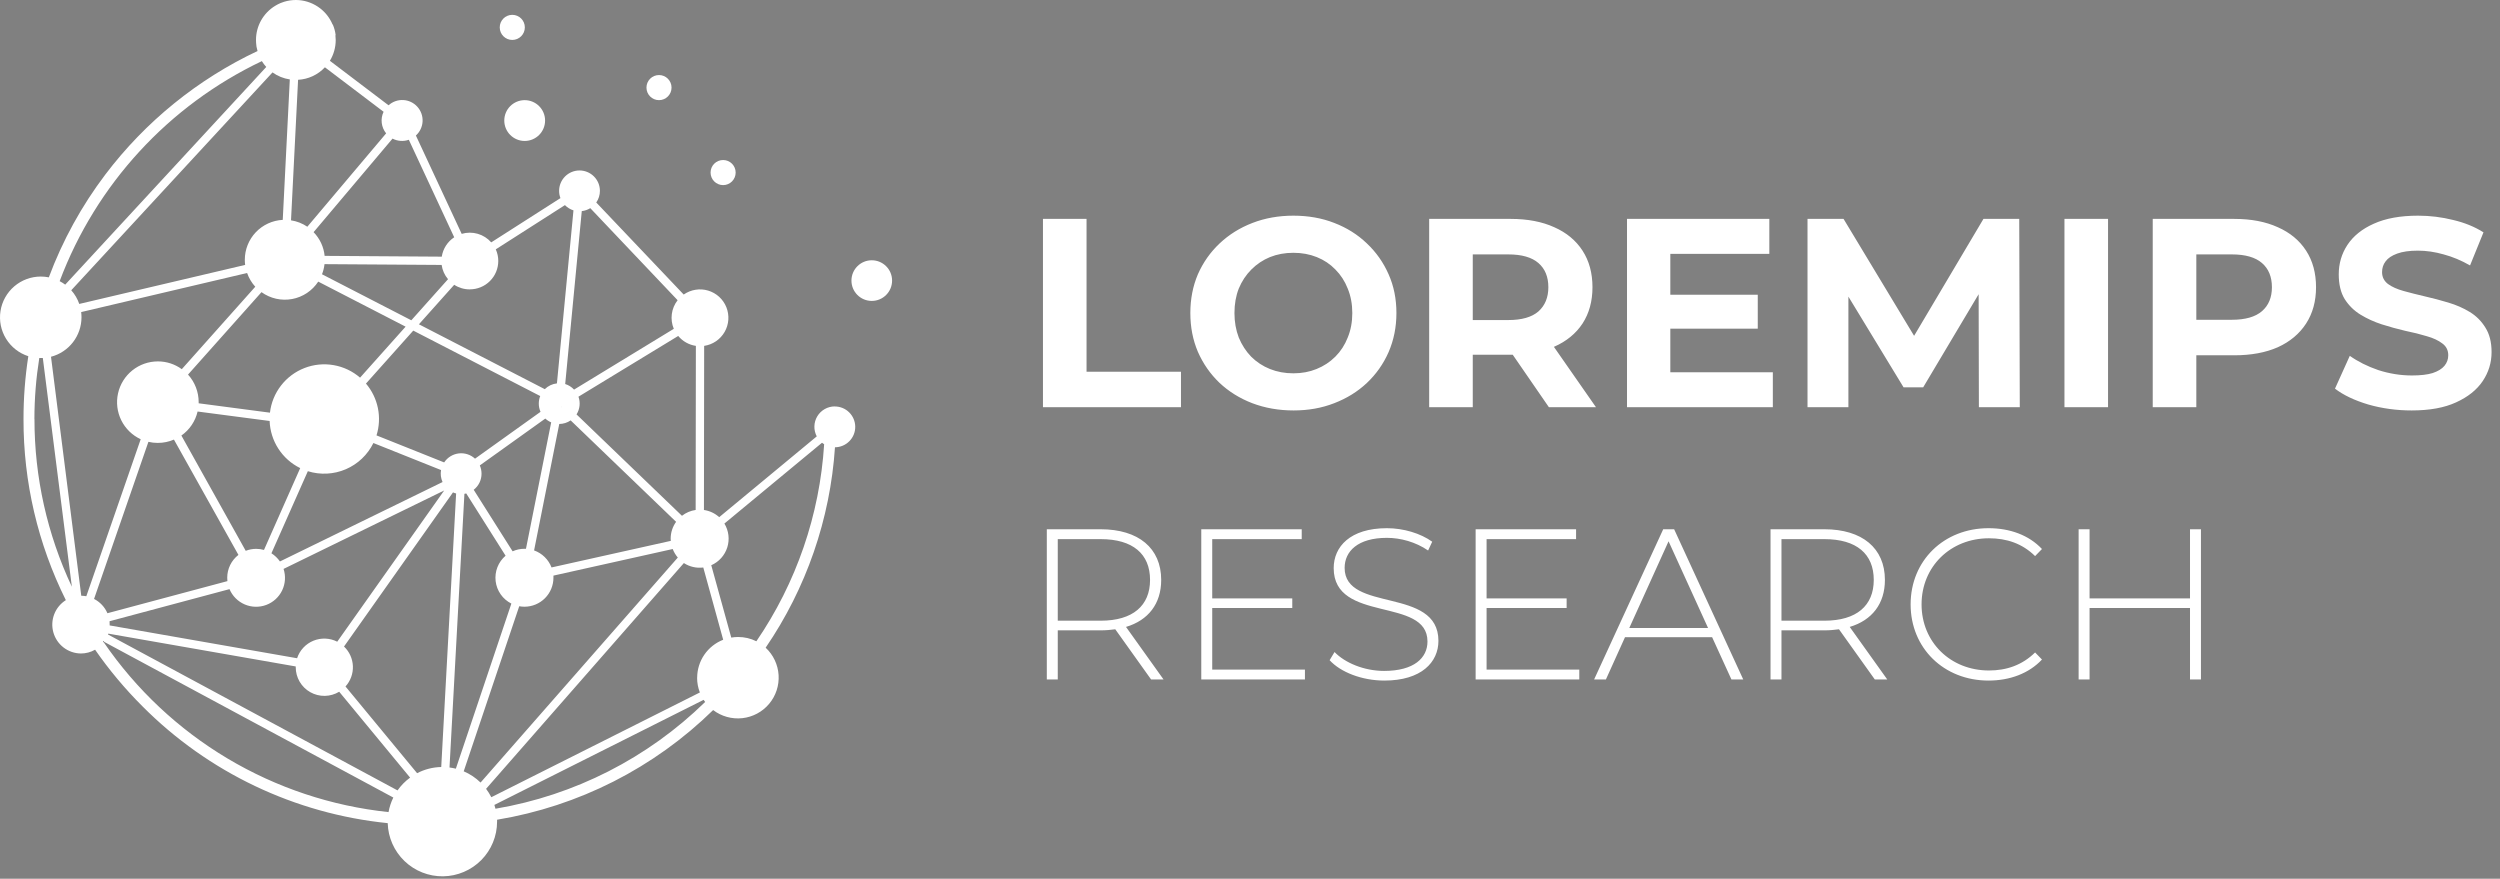 <svg width="202" height="71" viewBox="0 0 202 71" fill="none" xmlns="http://www.w3.org/2000/svg">
<rect x="0" y="0" width="202" height="71" fill="#808080" stroke="none"/>
<path d="M35.472 65.67L35.451 65.658L35.452 65.645L35.472 65.67Z" fill="black"/>
<path d="M67.452 32.838C67.168 32.837 66.888 32.911 66.64 33.051C66.392 33.191 66.185 33.392 66.038 33.636C65.891 33.88 65.81 34.157 65.803 34.442C65.795 34.726 65.861 35.008 65.994 35.259L58.112 41.787C57.768 41.475 57.338 41.273 56.878 41.207L56.896 27.947C57.238 27.896 57.565 27.769 57.851 27.574C58.137 27.379 58.376 27.122 58.549 26.822C58.721 26.522 58.824 26.187 58.849 25.842C58.874 25.496 58.82 25.15 58.692 24.828C58.564 24.507 58.365 24.218 58.109 23.984C57.854 23.751 57.549 23.578 57.217 23.479C56.885 23.38 56.535 23.357 56.194 23.413C55.852 23.468 55.527 23.6 55.243 23.799L48.177 16.361C48.371 16.086 48.474 15.758 48.473 15.421C48.473 14.984 48.3 14.565 47.99 14.256C47.681 13.947 47.262 13.773 46.825 13.773C46.387 13.773 45.968 13.947 45.659 14.256C45.35 14.565 45.176 14.984 45.176 15.421C45.175 15.622 45.212 15.821 45.284 16.008L39.691 19.584C39.401 19.253 39.022 19.012 38.599 18.89C38.175 18.768 37.726 18.77 37.304 18.896L33.604 10.95C33.928 10.657 34.123 10.248 34.145 9.811C34.166 9.375 34.014 8.948 33.721 8.624C33.428 8.3 33.018 8.105 32.582 8.083C32.146 8.061 31.718 8.214 31.394 8.507L26.674 4.927L26.655 4.913C26.963 4.407 27.126 3.826 27.125 3.234C27.125 3.103 27.117 2.973 27.101 2.843H27.121C27.086 2.547 27.008 2.257 26.891 1.983H26.873C26.629 1.398 26.217 0.898 25.691 0.546C25.164 0.193 24.545 0.003 23.912 0C23.586 0 23.263 0.049 22.951 0.145C22.853 0.176 22.757 0.212 22.662 0.25C22.518 0.311 22.378 0.382 22.244 0.465C21.768 0.751 21.374 1.157 21.101 1.641C20.828 2.125 20.684 2.671 20.685 3.227C20.685 3.38 20.695 3.534 20.716 3.686C20.717 3.691 20.717 3.697 20.716 3.702L20.726 3.772L20.737 3.822C20.755 3.924 20.779 4.025 20.809 4.123C15.963 6.408 11.743 9.833 8.509 14.105C6.593 16.637 5.055 19.435 3.945 22.41C3.731 22.367 3.513 22.345 3.295 22.345C2.509 22.346 1.749 22.627 1.152 23.138C0.556 23.649 0.161 24.356 0.04 25.133C-0.082 25.909 0.078 26.703 0.49 27.372C0.902 28.041 1.54 28.541 2.288 28.781C2.028 30.463 1.898 32.162 1.899 33.863C1.888 38.939 3.059 43.947 5.32 48.491C4.893 48.759 4.564 49.158 4.382 49.628C4.201 50.098 4.176 50.614 4.312 51.099C4.449 51.585 4.738 52.013 5.138 52.32C5.538 52.627 6.026 52.796 6.53 52.802C6.935 52.804 7.332 52.698 7.683 52.496C8.818 54.131 10.098 55.661 11.507 57.067C16.822 62.413 23.827 65.75 31.327 66.51C31.36 67.67 31.847 68.771 32.685 69.575C33.523 70.379 34.643 70.821 35.804 70.806C36.964 70.79 38.072 70.319 38.889 69.493C39.705 68.667 40.163 67.554 40.164 66.393C40.164 66.34 40.164 66.288 40.164 66.234C46.755 65.141 52.849 62.048 57.622 57.373C58.295 57.886 59.141 58.121 59.982 58.028C60.824 57.935 61.597 57.522 62.143 56.874C62.688 56.226 62.963 55.394 62.911 54.548C62.859 53.703 62.484 52.91 61.864 52.334C65.146 47.534 67.08 41.942 67.466 36.14C67.682 36.139 67.896 36.095 68.096 36.01C68.295 35.926 68.476 35.803 68.628 35.649C68.78 35.495 68.9 35.313 68.982 35.112C69.064 34.911 69.105 34.697 69.103 34.48C69.102 34.264 69.058 34.05 68.973 33.85C68.889 33.651 68.767 33.47 68.612 33.318C68.458 33.166 68.276 33.045 68.075 32.964C67.874 32.883 67.66 32.841 67.443 32.843L67.452 32.838ZM56.226 27.945L56.209 41.205C55.805 41.262 55.423 41.425 55.102 41.676L46.584 33.485C46.717 33.273 46.8 33.035 46.827 32.787C46.854 32.539 46.824 32.288 46.74 32.053L54.8 27.145C55.158 27.577 55.663 27.862 56.218 27.945H56.226ZM54.201 43.702L44.563 45.85C44.442 45.532 44.253 45.245 44.009 45.007C43.766 44.769 43.474 44.587 43.154 44.473L45.188 34.257C45.517 34.255 45.837 34.154 46.109 33.968L54.629 42.163C54.343 42.561 54.189 43.038 54.19 43.528C54.19 43.585 54.201 43.644 54.201 43.702ZM35.89 37.364L30.422 35.18C30.645 34.467 30.684 33.709 30.535 32.977C30.386 32.245 30.054 31.562 29.57 30.993L33.392 26.713L43.649 32C43.573 32.194 43.534 32.4 43.534 32.609C43.533 32.838 43.582 33.065 43.675 33.275L38.382 37.061C38.206 36.899 37.998 36.777 37.77 36.704C37.543 36.631 37.303 36.607 37.066 36.636C36.829 36.665 36.601 36.744 36.398 36.87C36.195 36.995 36.021 37.163 35.89 37.362V37.364ZM8.852 50.195L18.544 47.602C18.778 48.156 19.218 48.599 19.771 48.837C20.324 49.075 20.947 49.09 21.511 48.879C22.075 48.669 22.535 48.248 22.797 47.706C23.058 47.163 23.099 46.541 22.912 45.968L35.891 39.63L27.249 51.849C26.952 51.698 26.625 51.613 26.292 51.599C25.959 51.586 25.627 51.645 25.319 51.772C25.011 51.899 24.734 52.091 24.507 52.335C24.28 52.579 24.109 52.87 24.005 53.186L8.86 50.534C8.862 50.511 8.862 50.488 8.86 50.465C8.862 50.375 8.86 50.285 8.852 50.195ZM32.773 26.394L29.093 30.514C28.486 29.989 27.747 29.639 26.955 29.502C26.164 29.365 25.35 29.446 24.601 29.737C23.852 30.028 23.197 30.517 22.706 31.153C22.214 31.788 21.905 32.546 21.812 33.344L16.052 32.586C16.052 32.555 16.052 32.524 16.052 32.492C16.053 31.669 15.746 30.875 15.192 30.267L21.129 23.606C21.483 23.861 21.884 24.042 22.309 24.137C22.735 24.233 23.175 24.241 23.604 24.161C24.032 24.082 24.44 23.916 24.803 23.674C25.165 23.432 25.475 23.119 25.714 22.755L32.773 26.394ZM26.018 22.161C26.122 21.898 26.189 21.624 26.22 21.343L35.685 21.407C35.744 21.832 35.923 22.231 36.201 22.558L33.234 25.88L26.018 22.161ZM35.757 38.95L22.619 45.366C22.436 45.102 22.202 44.877 21.931 44.705L24.874 38.073C25.883 38.388 26.972 38.331 27.943 37.914C28.915 37.496 29.705 36.745 30.171 35.796L35.637 37.98C35.578 38.306 35.62 38.643 35.757 38.945V38.95ZM15.966 33.251L21.786 34.015C21.815 34.814 22.06 35.59 22.495 36.26C22.93 36.931 23.538 37.471 24.256 37.823L21.33 44.435C21.125 44.377 20.913 44.347 20.7 44.347C20.411 44.347 20.124 44.401 19.854 44.506L14.656 35.192C15.317 34.728 15.783 34.037 15.966 33.251ZM38.908 38.274C38.908 38.044 38.861 37.817 38.769 37.606L44.061 33.82C44.2 33.949 44.361 34.053 44.536 34.127L42.498 44.342H42.374C42.045 44.341 41.719 44.411 41.419 44.547L38.275 39.575C38.473 39.421 38.633 39.224 38.743 38.998C38.852 38.773 38.909 38.525 38.908 38.274ZM45.341 32.87L45.365 32.882H45.357L45.341 32.87ZM47.007 17.056C47.252 17.031 47.487 16.95 47.695 16.819L54.751 24.257C54.499 24.58 54.337 24.964 54.283 25.371C54.229 25.777 54.284 26.19 54.443 26.568L46.384 31.48C46.189 31.269 45.942 31.114 45.668 31.029L47.007 17.056ZM37.962 23.379C38.263 23.38 38.562 23.321 38.84 23.206C39.119 23.092 39.372 22.923 39.586 22.71C39.799 22.498 39.969 22.245 40.085 21.967C40.2 21.688 40.26 21.39 40.261 21.089C40.262 20.764 40.193 20.443 40.059 20.147L45.647 16.573C45.838 16.769 46.075 16.915 46.336 16.998L45 30.977C44.63 31.018 44.284 31.182 44.019 31.444L33.849 26.203L36.7 23.011C37.075 23.256 37.514 23.385 37.962 23.383V23.379ZM31.716 11.2C31.918 11.305 32.138 11.367 32.365 11.383C32.591 11.399 32.819 11.369 33.033 11.293L36.7 19.172C36.432 19.348 36.205 19.578 36.031 19.848C35.858 20.118 35.744 20.421 35.695 20.738L26.23 20.674C26.158 19.953 25.844 19.278 25.338 18.758L31.716 11.2ZM24.084 6.448C24.91 6.404 25.686 6.042 26.252 5.438L26.269 5.45L30.994 9.032C30.86 9.312 30.808 9.625 30.845 9.933C30.881 10.242 31.005 10.534 31.2 10.775L24.832 18.32C24.437 18.051 23.987 17.875 23.514 17.803L24.084 6.466V6.448ZM23.416 6.417V6.431L22.846 17.765C22.018 17.807 21.238 18.166 20.667 18.767C20.097 19.369 19.779 20.167 19.781 20.996C19.781 21.133 19.79 21.269 19.807 21.405L6.404 24.558C6.265 24.15 6.045 23.775 5.757 23.453L22.019 5.851C22.432 6.148 22.91 6.342 23.413 6.417H23.416ZM21.158 4.939C21.262 5.107 21.381 5.265 21.514 5.411L5.269 22.999C5.127 22.893 4.977 22.799 4.821 22.717C7.762 14.9 13.618 8.528 21.158 4.939ZM2.78 33.851C2.782 32.203 2.914 30.557 3.174 28.929H3.288C3.344 28.929 3.401 28.929 3.46 28.929L5.807 47.409C3.812 43.17 2.78 38.542 2.785 33.856L2.78 33.851ZM6.566 48.135L4.121 28.826C4.825 28.642 5.449 28.23 5.895 27.654C6.341 27.078 6.583 26.37 6.585 25.642C6.586 25.5 6.576 25.357 6.558 25.215L19.966 22.058C20.108 22.468 20.333 22.846 20.626 23.168L14.689 29.829C14.128 29.42 13.451 29.2 12.757 29.201C12.005 29.201 11.277 29.457 10.691 29.928C10.105 30.398 9.698 31.054 9.536 31.788C9.374 32.521 9.467 33.288 9.8 33.961C10.133 34.634 10.686 35.173 11.368 35.49L6.974 48.176C6.843 48.151 6.71 48.138 6.577 48.137L6.566 48.135ZM7.599 48.395L11.992 35.7C12.24 35.759 12.493 35.788 12.748 35.787C13.197 35.788 13.642 35.697 14.054 35.519L19.265 44.836C18.983 45.054 18.755 45.333 18.598 45.653C18.441 45.973 18.36 46.325 18.36 46.681C18.36 46.772 18.365 46.864 18.375 46.955L8.68 49.548C8.466 49.052 8.087 48.645 7.607 48.397L7.599 48.395ZM31.394 65.617C26.794 65.132 22.354 63.653 18.38 61.284C14.407 58.914 10.996 55.711 8.382 51.894L8.325 51.813L8.409 51.858L31.78 64.441C31.597 64.813 31.467 65.209 31.394 65.617ZM32.121 63.865L8.728 51.269C8.737 51.245 8.744 51.221 8.75 51.197L23.895 53.849C23.893 53.87 23.893 53.892 23.895 53.914C23.895 54.324 24.004 54.727 24.211 55.081C24.418 55.435 24.715 55.728 25.073 55.929C25.43 56.131 25.835 56.233 26.245 56.227C26.655 56.22 27.056 56.104 27.407 55.892L33.136 62.832C32.743 63.118 32.4 63.467 32.121 63.865ZM35.451 65.658V65.646L35.47 65.67L35.451 65.658ZM35.652 61.975C34.972 61.989 34.305 62.16 33.702 62.474L27.916 55.467C28.322 55.02 28.536 54.432 28.514 53.828C28.491 53.225 28.234 52.655 27.796 52.24L36.602 39.785C36.684 39.822 36.768 39.851 36.855 39.873L35.652 61.975ZM36.32 62.013L37.525 39.9C37.574 39.893 37.624 39.883 37.672 39.871L40.851 44.901C40.558 45.152 40.331 45.471 40.191 45.83C40.051 46.19 40.002 46.578 40.048 46.961C40.094 47.344 40.234 47.709 40.456 48.025C40.677 48.34 40.973 48.596 41.318 48.77L36.833 62.109C36.664 62.067 36.492 62.035 36.32 62.013ZM38.829 63.23C38.435 62.845 37.974 62.538 37.468 62.323L41.954 48.984C42.093 49.01 42.234 49.023 42.376 49.023C42.997 49.023 43.592 48.776 44.032 48.337C44.471 47.898 44.718 47.302 44.718 46.681C44.718 46.621 44.718 46.562 44.718 46.509L54.355 44.361C54.452 44.612 54.591 44.845 54.767 45.05L38.829 63.23ZM40.034 65.345C40.008 65.242 39.979 65.136 39.946 65.037L56.854 56.547C56.892 56.609 56.934 56.669 56.977 56.719C52.339 61.25 46.431 64.259 40.039 65.345H40.034ZM56.326 54.761C56.326 55.168 56.401 55.572 56.548 55.952L39.698 64.415C39.578 64.177 39.436 63.95 39.275 63.737L55.257 45.495C55.721 45.797 56.276 45.924 56.825 45.853L58.434 51.692C57.815 51.933 57.284 52.354 56.908 52.902C56.533 53.449 56.332 54.097 56.331 54.761H56.326ZM66.591 35.896C66.233 41.599 64.341 47.099 61.114 51.815C60.654 51.585 60.147 51.467 59.634 51.47C59.45 51.47 59.267 51.486 59.086 51.517L57.47 45.671C57.777 45.536 58.05 45.338 58.274 45.089C58.497 44.84 58.664 44.546 58.765 44.227C58.865 43.908 58.896 43.572 58.856 43.24C58.815 42.908 58.705 42.588 58.531 42.303L66.419 35.774C66.474 35.818 66.531 35.859 66.591 35.896Z" fill="white"/>
<path d="M56.533 43.524H56.532V43.526H56.533V43.524Z" fill="black"/>
<path d="M42.395 11.389C43.305 11.389 44.043 10.651 44.043 9.74C44.043 8.83 43.305 8.092 42.395 8.092C41.484 8.092 40.746 8.83 40.746 9.74C40.746 10.651 41.484 11.389 42.395 11.389Z" fill="white"/>
<path d="M41.393 3.227C41.953 3.227 42.407 2.773 42.407 2.213C42.407 1.653 41.953 1.199 41.393 1.199C40.833 1.199 40.379 1.653 40.379 2.213C40.379 2.773 40.833 3.227 41.393 3.227Z" fill="white"/>
<path d="M53.248 8.092C53.807 8.092 54.261 7.638 54.261 7.078C54.261 6.518 53.807 6.064 53.248 6.064C52.688 6.064 52.234 6.518 52.234 7.078C52.234 7.638 52.688 8.092 53.248 8.092Z" fill="white"/>
<path d="M58.428 14.957C58.987 14.957 59.441 14.503 59.441 13.943C59.441 13.383 58.987 12.93 58.428 12.93C57.868 12.93 57.414 13.383 57.414 13.943C57.414 14.503 57.868 14.957 58.428 14.957Z" fill="white"/>
<path d="M70.439 24.314C71.346 24.314 72.081 23.579 72.081 22.672C72.081 21.765 71.346 21.03 70.439 21.03C69.532 21.03 68.797 21.765 68.797 22.672C68.797 23.579 69.532 24.314 70.439 24.314Z" fill="white"/>
<path d="M45.365 32.886L45.362 32.888L45.353 32.895L45.341 32.874L45.365 32.886Z" fill="black"/>
<path d="M37.137 38.582L37.135 38.584L37.13 38.582H37.137Z" fill="black"/>
<path d="M37.144 39.02L37.139 39.024L37.137 39.023L37.144 39.02Z" fill="black"/>
<path d="M37.262 38.275H37.26L37.258 38.273L37.262 38.275Z" fill="black"/>
<path d="M20.69 46.678V46.681L20.685 46.679L20.688 46.678H20.69Z" fill="black"/>
<path d="M8.41 51.858L8.382 51.894L8.325 51.812L8.41 51.858Z" fill="black"/>
<path d="M84.271 32.903V17.687H87.793V30.034H95.423V32.903H84.271ZM104.527 33.164C103.324 33.164 102.208 32.968 101.179 32.577C100.165 32.186 99.281 31.635 98.527 30.925C97.788 30.215 97.208 29.382 96.788 28.425C96.382 27.469 96.179 26.425 96.179 25.295C96.179 24.165 96.382 23.121 96.788 22.165C97.208 21.208 97.795 20.375 98.549 19.665C99.302 18.955 100.186 18.404 101.201 18.013C102.215 17.621 103.317 17.426 104.505 17.426C105.708 17.426 106.809 17.621 107.809 18.013C108.824 18.404 109.7 18.955 110.439 19.665C111.193 20.375 111.78 21.208 112.2 22.165C112.62 23.107 112.831 24.15 112.831 25.295C112.831 26.425 112.62 27.476 112.2 28.447C111.78 29.404 111.193 30.237 110.439 30.947C109.7 31.642 108.824 32.186 107.809 32.577C106.809 32.968 105.715 33.164 104.527 33.164ZM104.505 30.164C105.186 30.164 105.809 30.048 106.374 29.817C106.954 29.585 107.461 29.251 107.896 28.817C108.331 28.382 108.664 27.867 108.896 27.273C109.142 26.679 109.266 26.02 109.266 25.295C109.266 24.57 109.142 23.911 108.896 23.317C108.664 22.723 108.331 22.208 107.896 21.773C107.476 21.339 106.976 21.005 106.396 20.773C105.816 20.541 105.186 20.426 104.505 20.426C103.824 20.426 103.193 20.541 102.614 20.773C102.048 21.005 101.549 21.339 101.114 21.773C100.679 22.208 100.338 22.723 100.092 23.317C99.86 23.911 99.744 24.57 99.744 25.295C99.744 26.005 99.86 26.665 100.092 27.273C100.338 27.867 100.672 28.382 101.092 28.817C101.527 29.251 102.034 29.585 102.614 29.817C103.193 30.048 103.824 30.164 104.505 30.164ZM115.477 32.903V17.687H122.064C123.426 17.687 124.6 17.911 125.585 18.36C126.571 18.795 127.332 19.426 127.868 20.252C128.404 21.078 128.672 22.063 128.672 23.208C128.672 24.338 128.404 25.317 127.868 26.143C127.332 26.954 126.571 27.578 125.585 28.012C124.6 28.447 123.426 28.664 122.064 28.664H117.434L118.999 27.121V32.903H115.477ZM125.151 32.903L121.347 27.382H125.107L128.955 32.903H125.151ZM118.999 27.512L117.434 25.86H121.868C122.955 25.86 123.767 25.628 124.303 25.165C124.839 24.686 125.107 24.034 125.107 23.208C125.107 22.367 124.839 21.715 124.303 21.252C123.767 20.788 122.955 20.556 121.868 20.556H117.434L118.999 18.882V27.512ZM134.701 23.817H142.027V26.556H134.701V23.817ZM134.962 30.077H143.245V32.903H131.462V17.687H142.962V20.513H134.962V30.077ZM146.047 32.903V17.687H148.959L155.437 28.425H153.894L160.263 17.687H163.154L163.198 32.903H159.894L159.872 22.752H160.481L155.394 31.295H153.807L148.612 22.752H149.351V32.903H146.047ZM166.808 32.903V17.687H170.33V32.903H166.808ZM173.941 32.903V17.687H180.528C181.89 17.687 183.064 17.911 184.049 18.36C185.035 18.795 185.796 19.426 186.332 20.252C186.868 21.078 187.136 22.063 187.136 23.208C187.136 24.338 186.868 25.317 186.332 26.143C185.796 26.969 185.035 27.607 184.049 28.056C183.064 28.491 181.89 28.708 180.528 28.708H175.897L177.463 27.121V32.903H173.941ZM177.463 27.512L175.897 25.838H180.332C181.419 25.838 182.231 25.607 182.767 25.143C183.303 24.679 183.571 24.034 183.571 23.208C183.571 22.367 183.303 21.715 182.767 21.252C182.231 20.788 181.419 20.556 180.332 20.556H175.897L177.463 18.882V27.512ZM194.862 33.164C193.645 33.164 192.478 33.005 191.362 32.686C190.247 32.353 189.348 31.925 188.667 31.403L189.863 28.751C190.515 29.215 191.283 29.599 192.167 29.904C193.065 30.193 193.971 30.338 194.884 30.338C195.58 30.338 196.138 30.273 196.558 30.143C196.993 29.998 197.312 29.802 197.514 29.556C197.717 29.309 197.819 29.027 197.819 28.708C197.819 28.302 197.659 27.983 197.34 27.751C197.022 27.505 196.601 27.309 196.08 27.164C195.558 27.005 194.978 26.86 194.341 26.73C193.717 26.585 193.087 26.411 192.449 26.208C191.826 26.005 191.254 25.744 190.732 25.425C190.21 25.107 189.783 24.686 189.45 24.165C189.131 23.643 188.971 22.976 188.971 22.165C188.971 21.295 189.203 20.505 189.667 19.795C190.145 19.071 190.855 18.498 191.797 18.078C192.754 17.643 193.949 17.426 195.384 17.426C196.341 17.426 197.283 17.542 198.21 17.773C199.138 17.991 199.956 18.324 200.666 18.773L199.58 21.447C198.869 21.041 198.159 20.744 197.449 20.556C196.739 20.353 196.043 20.252 195.362 20.252C194.681 20.252 194.123 20.331 193.688 20.491C193.254 20.65 192.942 20.86 192.754 21.121C192.565 21.368 192.471 21.657 192.471 21.991C192.471 22.382 192.631 22.701 192.949 22.947C193.268 23.179 193.688 23.367 194.21 23.512C194.732 23.657 195.304 23.802 195.928 23.947C196.565 24.092 197.196 24.259 197.819 24.447C198.456 24.636 199.036 24.889 199.558 25.208C200.08 25.527 200.5 25.947 200.819 26.469C201.152 26.991 201.319 27.65 201.319 28.447C201.319 29.302 201.079 30.085 200.601 30.795C200.123 31.505 199.406 32.077 198.449 32.512C197.507 32.947 196.312 33.164 194.862 33.164Z" fill="white"/>
<path d="M94.016 54.903H93.01L90.114 50.846C89.733 50.898 89.351 50.932 88.935 50.932H85.467V54.903H84.582V42.764H88.935C91.987 42.764 93.825 44.29 93.825 46.857C93.825 48.782 92.785 50.117 90.981 50.655L94.016 54.903ZM85.467 50.152H88.935C91.536 50.152 92.924 48.938 92.924 46.857C92.924 44.759 91.536 43.562 88.935 43.562H85.467V50.152ZM97.948 54.106H105.439V54.903H97.063V42.764H105.179V43.562H97.948V48.348H104.416V49.129H97.948V54.106ZM111.855 54.99C110.051 54.99 108.317 54.314 107.433 53.343L107.831 52.684C108.664 53.551 110.207 54.21 111.837 54.21C114.265 54.21 115.34 53.152 115.34 51.834C115.34 48.192 107.762 50.377 107.762 45.903C107.762 44.186 109.08 42.678 112.063 42.678C113.398 42.678 114.785 43.094 115.722 43.77L115.392 44.481C114.386 43.788 113.155 43.458 112.063 43.458C109.704 43.458 108.646 44.551 108.646 45.886C108.646 49.528 116.225 47.377 116.225 51.782C116.225 53.499 114.855 54.99 111.855 54.99ZM120.116 54.106H127.607V54.903H119.231V42.764H127.347V43.562H120.116V48.348H126.584V49.129H120.116V54.106ZM139.901 54.903L138.34 51.487H131.3L129.756 54.903H128.803L134.387 42.764H135.271L140.855 54.903H139.901ZM131.647 50.741H138.011L134.82 43.736L131.647 50.741ZM152.492 54.903H151.486L148.59 50.846C148.209 50.898 147.827 50.932 147.411 50.932H143.943V54.903H143.059V42.764H147.411C150.463 42.764 152.301 44.29 152.301 46.857C152.301 48.782 151.261 50.117 149.457 50.655L152.492 54.903ZM143.943 50.152H147.411C150.012 50.152 151.4 48.938 151.4 46.857C151.4 44.759 150.012 43.562 147.411 43.562H143.943V50.152ZM160.673 54.99C157.066 54.99 154.378 52.371 154.378 48.834C154.378 45.296 157.066 42.678 160.673 42.678C162.389 42.678 163.933 43.233 164.991 44.36L164.436 44.932C163.395 43.909 162.129 43.493 160.707 43.493C157.603 43.493 155.262 45.782 155.262 48.834C155.262 51.886 157.603 54.175 160.707 54.175C162.129 54.175 163.395 53.742 164.436 52.718L164.991 53.291C163.933 54.418 162.389 54.99 160.673 54.99ZM176.953 42.764H177.837V54.903H176.953V49.129H168.837V54.903H167.953V42.764H168.837V48.348H176.953V42.764Z" fill="white"/>
</svg>
